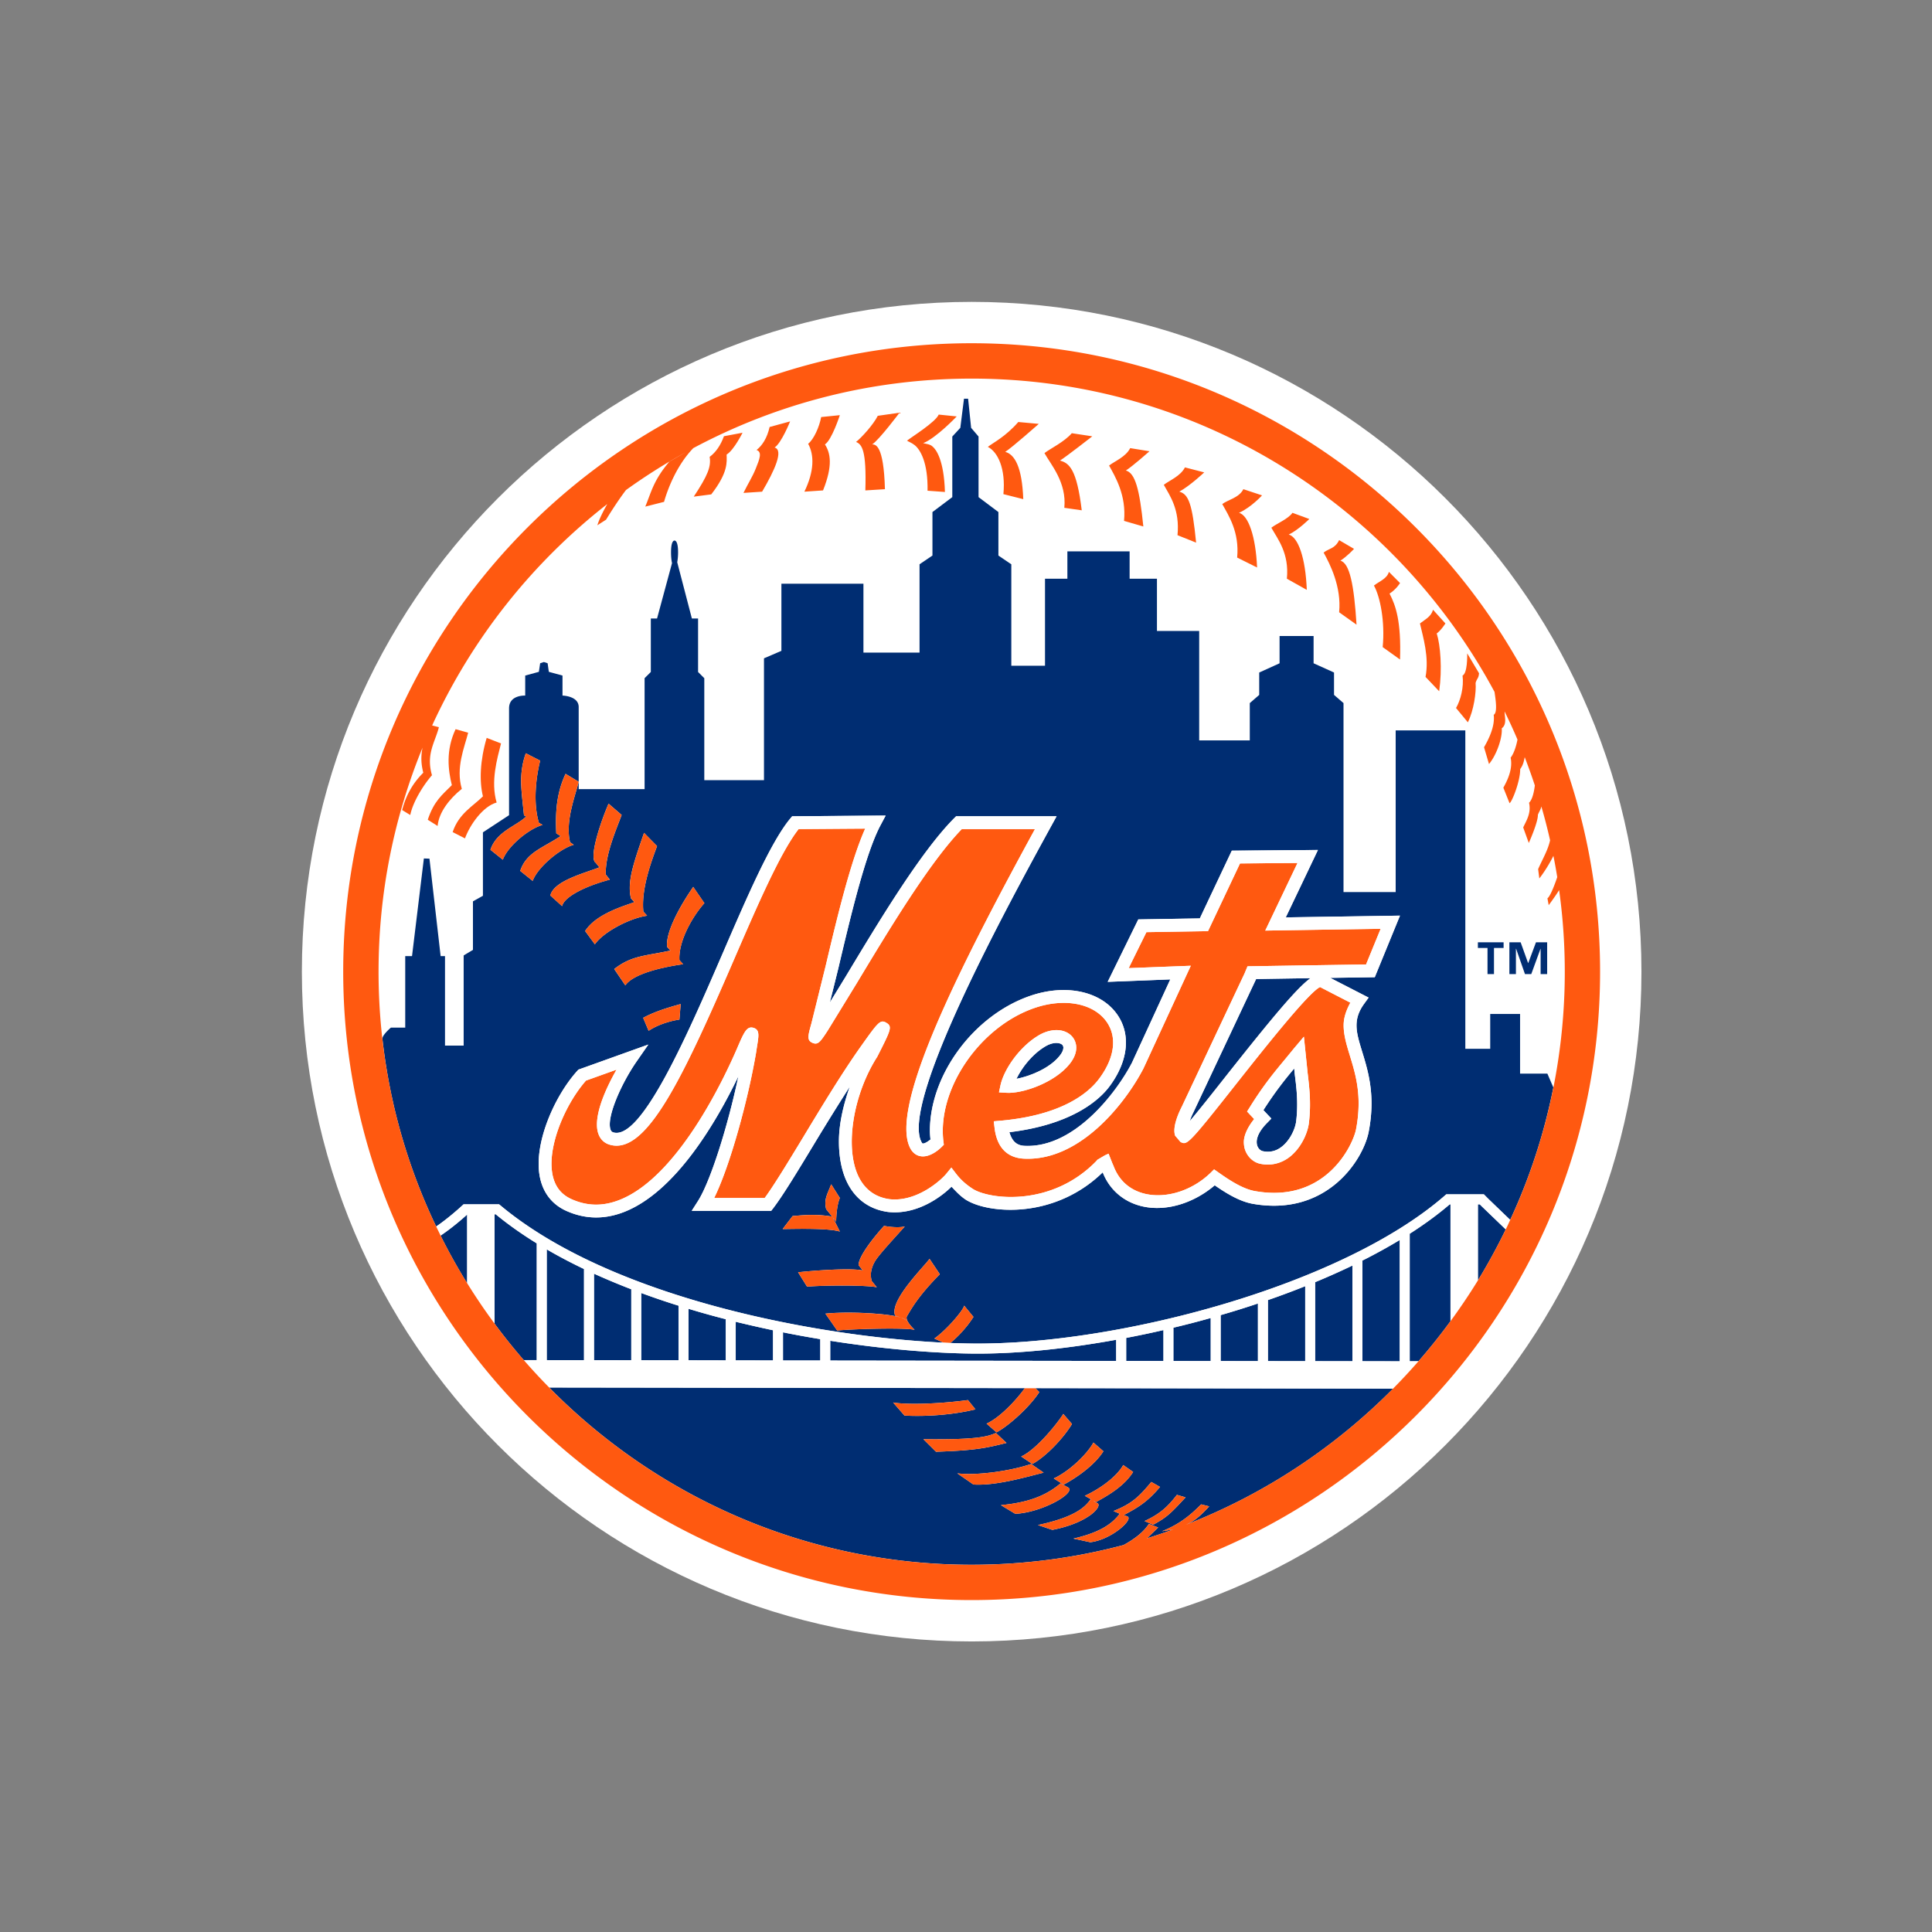 <svg width="512" height="512" xmlns="http://www.w3.org/2000/svg"><rect width="100%" height="100%" fill="#808080" stroke="none"/><g fill="none" fill-rule="evenodd"><path d="M257.494 435C355.527 435 435 355.527 435 257.5 435 159.475 355.527 80 257.494 80 159.47 80 80 159.474 80 257.5 80 355.528 159.47 435 257.494 435" fill="#FFF"/><path d="M391.956 178.413l-3.13-5.27c0 .698.083 5.23-1.233 5.896.383 3.092-.533 6.55-1.732 8.59l3.136 3.79c1.55-3.13 2.265-7.962 2.05-10.444.382-1.31.8-1.136.914-2.568m-8.91-13.185l-3.285-3.63c-.5 1.815-1.982 2.48-3.464 3.63.817 3.623 2.48 8.896 1.48 14.168l3.616 3.8c.833-5.94.334-12.2-.648-15.324 1.15-.825 2.3-2.642 2.3-2.642m-12.026-10.71l-2.95-2.965c-.5 1.817-2.48 2.466-3.964 3.623 1.65 2.965 2.966 9.56 2.315 16.316l4.598 3.29c.335-10.21-1.15-14.334-2.78-17.467 1.8-1.15 2.783-2.8 2.783-2.8m-15.81-5.93c1.816-1.157 3.615-3.13 3.615-3.13l-3.948-2.307c-1.15 2.305-2.63 2.14-4.114 3.287 1.648 2.973 4.78 9.062 4.114 15.824l4.613 3.29c-.663-10.542-1.812-16.305-4.277-16.964M342.518 135.9c-1.148 1.64-4.113 2.8-5.596 3.948 1.648 2.964 4.78 6.754 4.114 13.518l5.28 2.957c-.334-8.563-2.314-14-4.78-14.66 2.466-1.157 5.448-4.12 5.448-4.12m-23.072-3.958c1.647 2.966 4.595 7.42 3.948 14.175l5.28 2.632c-.35-8.238-2.316-13.843-4.782-14.492 3.282-1.49 6.097-4.622 6.097-4.622l-4.948-1.64c-1.15 2.307-4.113 2.798-5.595 3.947m-15.492-5.107c1.65 2.967 4.282 6.59 3.632 13.352l4.93 1.973c-1-10.22-1.982-12.85-4.448-13.51 2.966-1.648 6.597-5.105 6.597-5.105l-5.11-1.324c-1.15 2.31-4.13 3.467-5.596 4.615m-8.912-9.72c-1.15 2.31-4.097 3.457-5.596 4.614 1.65 2.965 4.616 7.904 3.968 14.667l5.114 1.483c-1-9.887-2.164-14.175-4.63-14.833 1.816-1.156 6.263-5.104 6.263-5.104m-20.59-4.782c-1.983 2.308-5.78 4.124-7.246 5.272 1.634 2.964 5.93 7.745 5.265 14.5l4.616.66c-1.316-10.87-3.298-12.52-5.763-13.178 1.816-1.158 8.56-6.43 8.56-6.43m-19.61-3.79c-3.462 3.956-6.6 5.43-8.073 6.59 2.63 1.322 4.775 5.77 4.122 12.523l5.268 1.328c-.316-8.58-2.298-11.87-4.78-12.528 1.818-1.16 8.897-7.42 8.897-7.42m-34.923 4.446c.278.232 1.23.54 2.048 1.2 1.466 1.19 3.53 4.604 3.39 12.067l4.607.334c-.248-8.57-2.397-11.31-3.23-12-.613-.667-1.92-.775-2.537-.933 3.484-1.383 8.89-7.088 8.89-7.088l-4.768-.49c-.828 1.97-6.925 5.76-8.403 6.91m-17.803-6.755l-4.946.5c-.49 2.63-1.97 5.93-3.452 7.08 1.64 2.974 1.64 7.255-.996 12.694l4.944-.333c2.63-6.587 1.984-9.886.5-12.192 1.817-1.15 3.95-7.745 3.95-7.745m15.82-.66l-5.764.827c-1.153 2.306-4.288 5.77-5.76 6.92 1.558.66 2.79 2.14 2.466 12.85l5.19-.325c-.325-11.87-2.553-11.87-3.386-11.87 1.813-1.15 7.252-8.404 7.252-8.404m-37.894 9.89c1.57.525.796 2.44-.208 4.93-.883 2.207-2.012 3.89-3.253 6.44l4.94-.326c3.303-5.606 5.77-11.044 3.303-11.702 1.81-1.15 4.116-6.92 4.116-6.92l-5.435 1.48c-.662 2.975-1.987 4.94-3.465 6.1m-12.425 1.815c.425 2.573-.466 4.87-4.21 10.543l4.635-.6c4.514-5.82 4.12-8.553 4.072-10.55 1.947-1.19 4.22-5.787 4.22-5.787l-4.93.926c-.875 2.4-2.157 4.28-3.79 5.47m-65.674 87.98c-1.65-5.606.683-10.928 1.678-14.876l-3.328-.94c-2.64 5.606-1.977 10.87-.99 14.833-2.637 2.632-4.736 4.224-6.385 9.17l2.613 1.65c.33-3.623 3.12-7.195 6.414-9.836m6.587-13.51c-1.77 6-1.975 11.538-.99 15.49-2.644 2.644-6.38 4.534-8.032 9.48l3.27 1.667c1.314-3.625 4.762-8.504 8.39-9.504-1.646-5.597.17-11.71 1.162-15.66" fill="#FF5910"/><path d="M157.415 360.457l9.882.018v-18.807a191.01 191.01 0 01-9.882-4.132m-12.525 22.907l9.882.016V336.3c-3.416-1.633-6.726-3.364-9.882-5.213m247.25-11.93h-.483v20.174a158.314 158.314 0 007.38-13.527l-6.446-6.198s-.21-.233-.45-.45m-116.715 49.76c-2.315 3.63-7.713 8.695-11.332 10.677l-2.64-2.315c3.574-1.633 7.843-6.213 10.14-9.41l-126.06-.168c28.53 28.985 68.18 46.976 111.964 46.976 13.913 0 27.422-1.813 40.265-5.23 3.698-2.03 5.53-3.845 6.713-5.594l2.45.95-2.982 2.88a158.913 158.913 0 006.947-2.348l-2.966.466c4.95-1.98 7.764-4.495 10.396-7.127l2.13.533c-3.03 3.28-4.13 3.862-6.112 4.844 20.773-8.094 39.413-20.47 54.836-36.044l-94.78-.135 1.036 1.048zm-35.718 6.23l-3.02-3.467c3.953.667 12.577.335 19.828-.648l1.982 2.465c-5.28 1.32-12.53 1.987-18.79 1.65zm5 6.262c14.114.165 16.913-.666 19.22-1.65l2.803 2.632c-5.276 1.316-8.15 2-18.69 2.333l-3.333-3.315zm13.274 12.01l-4.282-2.964c5.27.644 14.297-.67 19.56-2.487l3.315 2.3c-5.28 1.33-12.66 3.48-18.59 3.15zm7.27 5.465c6.593-.65 11.54-2.167 15.82-5.78l2.13 1.165c1.65 1.633-7.23 6.58-14.14 6.913l-3.81-2.298zm46.638-2.734l2.3.667c-3.966 4.285-4.95 5.28-8.58 7.25l-2.3-.967c4.298-1.98 6.264-3.96 8.58-6.945zm-6.78-3.414l2.314 1.316c-3.596 4.248-6.06 5.53-9.626 7.48l.9.3c1.982.666-4.1 6.213-9.745 6.878l-4.5-.966c7.76-1.768 10.56-4.335 12.277-6.567l.25.086-1.9-.817c4.932-1.983 6.75-3.766 10.03-7.714zm-7.447-4.483l2.63 1.833c-2.314 3.635-6.213 6-9.845 7.98l-.766-.43.764.584c2.315.317-1.35 5.25-11.56 7.214l-3.83-1.282c10.71-2.282 12.71-5.198 14.025-6.847l-1.6-.9c4.3-1.985 8.53-5.18 10.18-8.15zm-7.895-5.962l2.648 2.315c-2.315 3.635-6.896 6.867-10.527 8.848l-2.632-1.648c4.28-1.983 8.878-6.53 10.51-9.51zm-7.98-7.58l2.3 2.666c-2.3 3.798-6.865 8.613-10.496 10.595l-2.966-1.982c4.28-1.982 9.86-9.195 11.16-11.277zm102.41-55.553c-3.15 2.698-6.73 5.315-10.61 7.797v33.8h2.314a158.06 158.06 0 008.494-10.63v-30.967h-.198M280.803 279.82c.665-.817 1-1.582 1-2.166 0-.283-.085-.517-.234-.716-.57-.633-2.35-.95-4.55.367-3.53 2.1-6.28 5.73-7.648 8.595 3.53-.667 8.76-2.748 11.427-6.08m-138.55 49.69c-3.89-2.4-7.544-4.964-10.88-7.714h-.316v28.968a154.93 154.93 0 007.754 9.68h3.435m218.81.296l9.895.02v-32.15a145.95 145.95 0 01-9.893 5.447m-12.528 26.668l9.893.016v-25.364a200.348 200.348 0 01-9.894 4.414m-12.51 20.92l9.878.017V340.85a221.92 221.92 0 01-9.88 3.683m-219.258-17.09a153.82 153.82 0 007.043 12.626v-18.21c-.926.85-3.91 3.5-7.044 5.58" fill="#002D72"/><path d="M402.836 284.533V268.71h-7.914v9.226h-6.596V193.57h-18.458v42.836h-13.826v-50.08l-2.514-2.175v-5.93l-5.414-2.444v-7.222H339.1v7.223l-5.395 2.45v5.93l-2.498 2.173v9.877h-13.41v-29h-11.192V153.37h-7.245v-7.255h-16.492v7.254h-5.932v23.06h-8.928v-26.886l-3.42-2.315v-11.526l-5.264-3.955v-16.06l-1.966-2.3-.8-7.72h-1.09l-.975 7.72-2.124 2.3v16.057l-5.26 3.955v11.528l-3.42 2.317v23.404H228.82V154.69h-21.74v17.79l-4.618 1.982v32.29h-15.816v-27.02l-1.65-1.65v-14.17h-1.64L179.47 149a14.48 14.48 0 00.227-2.62c0-2.25-.426-3.124-.945-3.124-.504 0-.924.874-.924 3.123 0 1.104.1 2.112.266 2.85l-3.968 14.68h-1.65v14.17l-1.653 1.645v29.4h-17.456v-1.95c-.99 3.958-3.595 10.544-2.308 15.976l-.428-.266 1.41 1c-3.63.99-9.56 5.94-10.877 9.562l-3.3-2.65c1.637-4.9 5.823-5.99 10.72-9.23l-1.166-.725c-.196-4.813-.17-10.16 2.46-15.765l3.482 2.1v-19.8c0-2.965-4.292-3.04-4.292-3.04v-5.304l-3.622-.99-.32-2.274-.992-.324-.987.325-.337 2.274-3.623.99v5.306s-4.28-.25-4.28 3.373v28.325l-6.925 4.546v16.808l-2.645 1.48v12.86l-2.46 1.474v23.89h-4.946v-23.72h-1.158l-2.96-25.82-1.482-.05-3.14 25.87h-1.8v18.96h-3.798s-2.362 1.983-2.245 2.982a154.59 154.59 0 002.306 14.443c.05.282.112.55.18.832.178.832.357 1.682.556 2.53a155.612 155.612 0 0011.2 31.917c3.424-2.315 6.85-5.498 6.88-5.53l.38-.35h9.407l.373.3c29.154 24.354 83.27 34.715 117.42 36.363l-2.434-1.1c3.29-2.316 7.58-7.38 7.903-8.713l2.454 2.982c-1.5 2.4-3.964 5.196-6.15 6.91 2.12.086 4.16.135 6.1.15 38.25.35 97.584-15.322 124.97-39.21l.382-.333h9.962l1.23 1.247 5.747 5.53a155.068 155.068 0 0011.44-35.094l-1.583-3.665h-7.244zM133.26 227.835l-3.29-2.63c1.628-4.908 6.82-6.24 9.482-8.838l-.59-.284c-.652-6.595-1.494-10.86.48-16.457l3.807 1.948c-.996 3.957-1.988 10.878-.34 16.475l.99.562c-3.62.99-9.23 5.604-10.545 9.22zm43.503 23.07c-.333-3.954 3.348-10.676 6.946-15.865l2.96 4.306c-2.95 3.282-6.89 9.837-6.62 15.083l.984 1.09c-4.61.662-13.01 2.304-15.32 5.603l-2.94-4.315c4.602-3.613 8.187-3.44 14.89-4.897l-.904-1.01zm3.624 15.173l-.335 4.113c-2.923.45-6 1.52-8.157 2.987l-1.453-3.448.712-.368c3.295-1.65 6.93-2.632 9.233-3.28zm-9.707-45.363l3.444 3.507c-1.312 3.6-4.244 11.11-3.632 17.35l1 1.1c-4.615.658-11.543 4.28-13.846 7.58l-2.58-3.525c2.935-4.58 10.368-6.655 13.063-7.653l-.93-1.016c-.988-4.284.502-8.782 3.48-17.343zm-11.832 9.144l-.957-1.196c-1.89-1.158 1.08-10.345 3.387-15.684l3.465 2.99c-1.3 3.59-4.372 10.386-4.21 15.79l1.075 1.35c-6.268 1.65-12.04 4.466-12.652 7.014l-3.112-2.815c.93-3.84 8.7-5.81 13.01-7.454zm60.093 90.583c-.653-2.63.33-3.947 1.33-6.597l2.3 3.63c-.98 2.3-.98 6.263-.98 6.263l-.894-1.1 1.87 3.732c-3.294-1-12.514-.666-15.158-.666l2.644-3.45c3.92-.333 6.555-.5 10.47.15l-1.577-1.964zm-7.45 16.724c6.18-.65 14.43-1.1 17.17-.484l-1.134-1.398c-.033-2.2 3.665-7.014 6.754-10.413 0 0 3.352.683 5.495.15-2.852 3.198-5.742 6.28-7.345 8.414-1.55 2.08-1.997 4.33-1.38 6.096l1.303 1.6c-3.293-.65-15.182-.484-18.472-.15l-2.384-3.817zm28.88 11.61c-.694 1.117 1.83 3.466 2.01 3.63h.01-.01c-3.3-.664-17.23-.15-20.524.185l-3.115-4.464c6.263-.668 18.274-.018 20.64 1.316 2.318 1.3.16 0 .16 0l-2.32-.8c-1.644-3.948 7.78-13.076 9.11-15.042l2.73 4.08c-5.935 6.032-7.53 9.212-8.69 11.095zm123.956-89.81s-7.01.106-11.81.174l10.18 5.23-1.167 1.616c-1.483 2.036-2.033 3.867-2.033 5.767 0 2.115.683 4.314 1.5 6.98 1.133 3.698 2.466 8.03 2.466 13.693 0 2.266-.216 4.73-.734 7.446-1.417 7.464-11.11 22.64-30.768 19.14-3.496-.634-6.962-2.765-10.043-4.898-5.548 4.73-12.845 7.03-19.174 5.58-5.03-1.15-8.763-4.498-10.51-9.014-12.71 12.36-29.855 11.01-35.952 7.448l-.05-.015c-1.66-1.032-2.85-2.332-4.067-3.63-2.877 2.83-9.295 7.546-16.86 6.694-5.025-.7-8.822-3.53-10.983-8.214-1.346-2.93-1.996-6.546-1.996-10.477 0-4.664 1.166-9.646 2.877-14.54a708.416 708.416 0 00-9.435 15.19c-4.443 7.346-8.287 13.693-10.877 17.074l-.51.666h-21.07l1.672-2.618c3.256-5.13 7.83-19.488 10.702-33.046-5.817 12.076-16.65 30.682-30.36 35.995-5.204 2.017-10.343 1.9-15.282-.332-3.69-1.665-6.093-4.715-6.946-8.83-1.813-8.71 3.734-21.454 9.897-28.266l.292-.317 18.53-6.646-3.04 4.38c-4.21 6.047-8.104 14.993-6.984 18.14.175.5.44.667.776.768 7.5 2.148 19.86-26.452 28.896-47.336 6.58-15.24 12.805-29.634 17.96-35.84l.508-.607 21.907-.167 2.867-.017-1.34 2.523c-4.006 7.48-8.013 24.445-11.232 38.08 0 0-1.136 4.597-2.22 8.928 2.067-3.37 4.2-6.86 4.2-6.86 8.86-14.727 19.89-33.067 28.77-41.995l.5-.5h26.625l-1.383 2.515c-11.06 20.198-40.45 73.815-34.31 84.01.126.2.19.2.23.2.46.05 1.313-.466 2.04-1.068-.074-.765-.145-1.548-.145-2.33 0-14.675 11.46-30.483 26.49-35.7 9.328-3.24 18.555-1.36 22.97 4.666 1.665 2.265 2.483 4.88 2.483 7.68 0 3.713-1.466 7.743-4.365 11.625-2.85 3.813-10.227 10.16-26.52 12.126.65 2.164 1.733 3.496 3.965 3.612 13.177.7 24.438-14.14 28.52-22.02 0 0 8.292-18.02 10.16-22.084-3.832.157-16.593.65-16.593.65l8.112-16.543s14.442-.242 16.307-.266c.8-1.723 8.478-17.956 8.478-17.956l22.823-.183s-6.762 14.194-8.53 17.867c4.55-.065 30.27-.465 30.27-.465l-6.68 16.323z" fill="#002D72"/><path d="M315.282 297.127c2.382-2.8 6.08-7.464 9.527-11.844 12.84-16.24 18.97-23.508 22.483-26.057-7.196.108-13.426.21-14.408.225-.068.138-16.642 35.36-16.642 35.36-.448.888-.716 1.62-.966 2.32m17.76 5.51c0 .3.03.6.115.887.267.9.95 1.434 1.5 1.55 1.75.366 3.364.03 4.797-1.017 2.3-1.634 3.796-4.798 4.046-6.915.2-1.6.265-3.08.265-4.48 0-2.83-.297-5.33-.632-7.945 0 0-.1-.95-.15-1.567-2.516 2.996-5.148 6.313-8.164 11.043.482.518 2.1 2.232 2.1 2.232l-1.15 1.184c-1.764 1.766-2.73 3.55-2.73 5.03m-138.06 57.87l9.89.015v-7.994a355.2 355.2 0 01-9.89-2.25m-25.048 10.195l9.887.016V346.02a198.13 198.13 0 01-9.888-3.362m37.573 17.888h9.882v-5.664a286.32 286.32 0 01-9.882-1.8m-25.046 7.412l9.886.02V349.6a228.05 228.05 0 01-9.887-2.763m141.035 13.86l9.88.016v-15.277a232.444 232.444 0 01-9.88 3.082m-103.467 6.795v5.248l75.784.1v-5.61c-13.56 2.464-26.636 3.763-37.916 3.664-10.47-.103-23.68-1.168-37.867-3.4m90.94 5.365l9.894.017V349.28a237.864 237.864 0 01-9.894 2.566m-12.51 8.81l9.88.02v-8.197a246.965 246.965 0 01-9.88 2.08" fill="#002D72"/><path d="M142.816 218.05c-1.65-5.598-.658-12.52.334-16.476l-3.806-1.948c-1.973 5.597-1.133 9.862-.48 16.457l.588.284c-2.66 2.598-7.854 3.93-9.483 8.837l3.29 2.63c1.31-3.614 6.92-8.227 10.543-9.218" fill="#FF5910"/><path d="M147.422 220.848l1.167.725c-4.9 3.24-9.09 4.33-10.72 9.228l3.294 2.65c1.316-3.62 7.246-8.57 10.878-9.56l-1.41-1 .423.27c-1.288-5.43 1.316-12.02 2.307-15.976l-3.482-2.1c-2.634 5.608-2.66 10.954-2.462 15.77m14.18 12.266l-1.075-1.35c-.16-5.405 2.91-12.2 4.21-15.79l-3.465-2.99c-2.305 5.337-5.27 14.524-3.38 15.683l.958 1.19c-4.31 1.64-12.08 3.615-13.014 7.455l3.114 2.815c.615-2.55 6.387-5.365 12.654-7.014m6.525 5.952c-2.693 1-10.128 3.075-13.064 7.654l2.58 3.524c2.306-3.296 9.236-6.92 13.85-7.58l-1-1.1c-.61-6.237 2.32-13.75 3.634-17.35l-3.443-3.505c-2.972 8.563-4.463 13.06-3.48 17.34m4.697 35.12c2.156-1.465 5.234-2.53 8.157-2.98l.335-4.113c-2.304.648-5.94 1.633-9.234 3.28l-.712.367m-4.722-8.6c2.31-3.3 10.71-4.94 15.32-5.61l-.984-1.092c-.27-5.248 3.673-11.803 6.622-15.084l-2.964-4.306c-3.6 5.188-7.28 11.91-6.946 15.864l.908 1.01c-6.705 1.456-10.29 1.282-14.89 4.897m47.266 65.45l-2.644 3.45c2.645 0 11.864-.335 15.16.665l-1.87-3.73.89 1.098s0-3.964.98-6.262l-2.3-3.63c-.994 2.65-1.98 3.966-1.322 6.597l1.578 1.966c-3.915-.65-6.55-.483-10.47-.15m22.304 18.872l-1.303-1.6c-.615-1.764-.17-4.013 1.38-6.095 1.604-2.13 4.494-5.214 7.346-8.413-2.145.532-5.496-.15-5.496-.15-3.09 3.398-6.79 8.213-6.755 10.41l1.136 1.4c-2.74-.617-10.994-.167-17.17.482l2.392 3.81c3.287-.33 15.176-.495 18.47.15" fill="#FF5910"/><path d="M237.218 348.648l2.32.8s2.156 1.3-.164 0c-2.365-1.333-14.376-1.984-20.64-1.316l3.117 4.464c3.3-.335 17.23-.85 20.53-.184-.182-.165-2.706-2.514-2.01-3.63 1.162-1.883 2.756-5.064 8.69-11.095l-2.728-4.08c-1.33 1.965-10.755 11.093-9.11 15.04m20.76.35l-2.458-2.982c-.323 1.333-4.612 6.396-7.902 8.712l2.436 1.1c.596.032 1.188.05 1.775.083 2.187-1.715 4.65-4.514 6.15-6.913m-1.466 22.04c-7.25.982-15.874 1.316-19.827.647l3.02 3.466c6.258.334 13.508-.334 18.79-1.65m5.43 6.263c-2.308.984-5.107 1.817-19.22 1.65l3.33 3.315c10.54-.335 13.414-1.018 18.69-2.333m6.53 5.58c-5.263 1.817-14.29 3.13-19.56 2.484l4.283 2.96c5.93.334 13.31-1.817 18.593-3.148m6.628 3.998l-2.13-1.165c-4.28 3.614-9.226 5.13-15.82 5.78l3.81 2.3c6.91-.335 15.79-5.283 14.14-6.914m-21.75-16.99l2.64 2.314c3.62-1.982 9.02-7.046 11.334-10.678l-1.033-1.048h-2.8c-2.3 3.2-6.567 7.78-10.14 9.41m12.14 10.695c3.63-1.982 8.196-6.797 10.495-10.594l-2.3-2.665c-1.3 2.082-6.88 9.295-11.16 11.277m11.26 7.463c3.63-1.982 8.212-5.212 10.527-8.844l-2.644-2.314c-1.633 2.982-6.23 7.53-10.51 9.513m9.827 5.493c-1.317 1.65-3.315 4.565-14.026 6.847l3.83 1.282c10.21-1.965 13.876-6.897 11.56-7.213l-.766-.58.768.43c3.63-1.98 7.53-4.346 9.845-7.98l-2.63-1.83c-1.65 2.964-5.88 6.162-10.18 8.144m9.494 4.864l-.25-.086c-1.716 2.232-4.514 4.797-12.277 6.563l4.497.966c5.646-.665 11.727-6.212 9.745-6.877l-.9-.3c3.565-1.95 6.03-3.233 9.63-7.48l-2.316-1.317c-3.28 3.945-5.096 5.73-10.028 7.71m10.526 3.617c3.63-1.966 4.615-2.966 8.58-7.245l-2.3-.667c-2.314 2.984-4.282 4.965-8.58 6.947" fill="#FF5910"/><path d="M393.24 316.516h-9.96l-.384.333c-27.385 23.882-86.72 39.56-124.97 39.21a192.17 192.17 0 01-6.1-.15c-.586-.036-1.177-.05-1.774-.088-34.15-1.648-88.267-12.01-117.422-36.362l-.374-.3h-9.407l-.38.35c-.03.03-3.46 3.215-6.88 5.53.38.8.78 1.6 1.17 2.398 3.13-2.08 6.12-4.73 7.043-5.58v18.208a158.37 158.37 0 007.25 10.692V321.79h.317c3.337 2.748 6.99 5.315 10.88 7.712v30.934h-3.44a162.272 162.272 0 006.722 7.262l126.06.168h2.8l94.78.133a163.788 163.788 0 006.73-7.246h-2.315v-33.8c3.88-2.48 7.462-5.096 10.61-7.796h.2v30.965a162.785 162.785 0 007.263-10.793v-20.17h.485c.233.216.45.45.45.45l6.445 6.196c.42-.833.8-1.683 1.184-2.515l-5.747-5.53-1.238-1.244zm-238.468 43.94l-9.882-.015v-29.35c3.156 1.85 6.466 3.58 9.882 5.217v24.154zm12.527.02l-9.887-.02v-22.92a191.01 191.01 0 009.882 4.132v18.807zm12.52.015l-9.89-.01v-17.83c3.252 1.2 6.55 2.332 9.886 3.365v14.476zm12.523.02l-9.887-.02v-13.653c3.277 1 6.574 1.915 9.886 2.764v10.91zm12.52.018l-9.89-.016v-10.23c3.3.8 6.605 1.55 9.89 2.25v7.996zm12.52.018H207.5v-7.463a289.91 289.91 0 009.883 1.8v5.663zm78.423.115l-75.784-.1v-5.246c14.188 2.233 27.397 3.298 37.866 3.4 11.28.098 24.357-1.2 37.916-3.666v5.613zm12.525.018l-9.877-.018v-6.098a249.59 249.59 0 009.878-2.08v8.195zm12.528.018l-9.895-.018v-8.83a239.795 239.795 0 009.893-2.564v11.413zm12.51.014l-9.88-.018v-12.175a232.95 232.95 0 009.88-3.083v15.275zm12.525.016l-9.878-.018v-16.174a221.92 221.92 0 009.877-3.68v19.87zm12.525.016l-9.893-.015v-20.94a199.73 199.73 0 009.894-4.413v25.37zm12.528.02l-9.894-.02V334.06a144.952 144.952 0 009.894-5.448v32.15z" fill="#FFF"/><path d="M257.494 90.96c-91.83 0-166.54 74.71-166.54 166.54s74.712 166.538 166.54 166.538c91.837 0 166.545-74.708 166.545-166.537 0-91.83-74.71-166.54-166.55-166.54zM400.22 323.296c-.384.833-.767 1.683-1.184 2.514a158.726 158.726 0 01-7.38 13.526 162.785 162.785 0 01-7.26 10.794 158.53 158.53 0 01-8.496 10.63 161.28 161.28 0 01-6.73 7.244c-15.425 15.574-34.064 27.95-54.836 36.046 1.982-.982 3.08-1.567 6.113-4.846l-2.13-.532c-2.633 2.63-5.45 5.146-10.395 7.128l2.966-.466a160.91 160.91 0 01-6.947 2.35l2.987-2.883-2.448-.944c-1.184 1.75-3.015 3.565-6.713 5.597-12.844 3.415-26.35 5.23-40.266 5.23-43.785 0-83.434-17.99-111.963-46.975a162.27 162.27 0 01-6.72-7.26 154.808 154.808 0 01-7.755-9.68 158.37 158.37 0 01-7.25-10.694 154.516 154.516 0 01-7.042-12.625c-.392-.8-.79-1.6-1.174-2.4a155.437 155.437 0 01-11.198-31.915c-.2-.85-.378-1.697-.557-2.53-.067-.284-.13-.55-.18-.834a156.884 156.884 0 01-3.34-32.26c0-21.005 4.148-41.06 11.66-59.384-.494 2.358-.382 4.365.19 6.656-2.636 2.64-4.48 5.656-5.602 9.888l2.154 1.316c.688-3.45 3.45-7.905 5.753-10.546-1.636-5.604.842-8.77 1.833-12.726l-1.787-.46c10.58-23.095 26.597-43.2 46.407-58.675-.975 1.724-2.106 3.913-2.627 5.622l2.31-1.482s2.69-4.464 5.277-7.855a159.33 159.33 0 0115.776-9.995l-4.297 2.49c-4.25 4.997-4.814 8.222-6.364 11.894l4.975-1.258c.883-3.146 3.266-9.61 7.75-14.24 22.01-11.752 47.12-18.422 73.775-18.422 59.886 0 112.023 33.648 138.56 83.028.215 1.558.9 5.506-.217 6.063.385 3.1-1.383 6.555-2.564 8.603l1.315 4.45c2.05-2.474 3.583-6.98 3.38-9.462 1.418-1.056.77-3.04.75-4.47 1.202 2.448 2.35 4.93 3.417 7.446-.164.908-.75 3.473-1.815 4.797.6 2.873-.716 5.805-1.93 7.952l1.646 4.123c.736-.5 2.87-6.014 2.817-9.055.8-1.05 1-2.182 1.2-3.157.95 2.474 1.85 4.965 2.682 7.496-.15 1.25-.55 3.665-1.534 4.59.617 2.765-.716 4.73-1.55 6.546l1.484 4.114s2.48-5.514 2.412-7.497c.4-.924.783-1.465.916-2.19a148.188 148.188 0 012.314 8.97c-.55 2.582-2.015 5.014-3.166 7.645l.316 2.473s1.983-2.472 3.73-5.986c.385 1.875.716 3.75 1.018 5.64-.317.95-1.732 5.037-2.6 5.613l.335 1.816s1.748-2.34 2.764-4a157.238 157.238 0 01-1.516 52.327 155.39 155.39 0 01-11.45 35.093z" fill="#FF5910"/><path d="M343.85 228.702c-3.747.025-13.625.108-15.242.124-.817 1.732-8.477 17.94-8.477 17.94s-14.504.242-16.32.266a4779.41 4779.41 0 00-4.7 9.536l16.46-.633s-12.494 27.115-12.528 27.18c-4.8 9.262-16.892 24.737-31.767 23.94-3.098-.17-6.935-1.717-7.708-8.147l-.21-1.75 1.75-.15c16.646-1.467 23.542-7.596 26.173-11.127 4.18-5.61 4.847-11.173 1.867-15.253-3.532-4.81-11.21-6.2-19.09-3.466-14.53 5.047-25.744 21.573-24.04 35.398l.104.817-.585.584c-.46.465-2.857 2.73-5.343 2.48-1.114-.117-2.057-.7-2.76-1.782-.84-1.383-1.237-3.248-1.237-5.547 0-14.592 15.982-46.27 34.077-79.385h-19.395c-8.524 8.795-19.205 26.502-27.84 40.844 0 0-7.54 12.32-7.762 12.655-1.865 2.848-2.498 3.797-3.99 3.13-.74-.333-1.036-.782-1.036-1.55 0-.798.324-1.947.8-3.665l3.76-15.18c3.14-13.3 6.68-27.895 10.472-36.37-3.78.02-16.215.113-17.644.13-4.785 6.104-10.735 19.79-17.057 34.405-13.64 31.553-23.297 52.025-32.957 49.244-1.47-.417-2.525-1.417-3.05-2.9-.26-.732-.377-1.565-.377-2.465 0-4.363 2.74-10.244 5.19-14.54-3.674 1.315-7.523 2.697-8.09 2.896-4.838 5.48-9.153 14.86-9.153 22.04 0 1.03.097 2.03.283 2.964.642 3.082 2.282 5.18 5 6.413 4.144 1.864 8.284 1.95 12.66.25 15.526-6.014 27.848-32.318 31.26-40.23 1.852-4.314 2.552-5.913 4.33-5.413.98.3 1.294.933 1.294 1.98 0 .75-.154 1.717-.353 2.933 0 0-.247 1.6-.247 1.634-2.163 12.71-6.903 30-11.11 38.547h13.39c2.474-3.382 6.05-9.26 10.203-16.108 4.838-8.013 10.34-17.09 15.246-24.005 4.593-6.463 5.18-7.297 6.812-6.297 1.624.967 1.174 1.87-2.428 8.963-6.393 9.996-8.62 23.838-5.085 31.518 1.677 3.614 4.494 5.713 8.316 6.247 7.274.818 13.71-5.08 15.04-6.712l1.36-1.666 1.316 1.714c1.225 1.58 2.69 2.88 4.572 4.066 4.78 2.763 20.91 4.53 32.604-7.58l.18-.25 2-1.184.985-.45.732 1.85s.35.915.533 1.264c1.85 5.05 5.613 6.866 8.446 7.53 5.662 1.3 12.425-.864 17.257-5.495l1-.983 1.167.82c2.98 2.116 6.46 4.364 9.64 4.93 18.876 3.363 26.054-12.345 26.82-16.41a35.96 35.96 0 00.668-6.83c0-5.145-1.218-9.08-2.317-12.674-.85-2.782-1.65-5.38-1.65-8.03 0-1.932.65-3.914 1.785-5.983-2.482-1.283-7.164-3.69-8.03-4.14-3.013 1.374-15.058 16.603-22.337 25.814-12.76 16.175-12.91 16.092-14.64 15.243l-1.434-1.686c-.734-2.197.798-5.76 1.782-7.677 0 0 16.608-35.293 16.59-35.226l.817-1.972s29.318-.46 31.417-.485c.567-1.408 2.7-6.596 3.864-9.445-4.33.05-30.582.466-30.582.466s6.8-14.25 8.55-17.913zm-78.694 58.83c.89-4.03 4.902-10.062 10.116-13.16 3.33-1.963 6.98-1.83 8.862.335a4.484 4.484 0 011.08 2.948c0 1.266-.48 2.716-1.747 4.297-4.05 5.065-12.61 7.914-16.758 7.646l-1.97-.115.412-1.95zm65.336 7.03l.7-1.1c3.6-5.814 6.596-9.41 9.477-12.875l2.26-2.766 2.616-3.093.983 9.578c.464 3.933.964 7.996.35 13.244-.335 2.83-2.184 6.945-5.43 9.294-2.23 1.58-4.83 2.13-7.496 1.567-1.882-.4-3.465-1.934-4.065-3.914a6.888 6.888 0 01-.25-1.85c0-1.55.82-3.697 2.733-6.08-.5-.518-1.883-2-1.883-2z" fill="#FF5910"/><path d="M329.89 304.49c.6 1.982 2.184 3.515 4.065 3.914 2.666.567 5.265.016 7.495-1.566 3.248-2.35 5.097-6.464 5.432-9.295.615-5.25.115-9.312-.35-13.243l-.983-9.578-2.62 3.097-2.266 2.76c-2.882 3.466-5.88 7.063-9.477 12.877l-.7 1.1s1.383 1.482 1.88 2c-1.914 2.38-2.732 4.53-2.732 6.08 0 .75.12 1.364.25 1.85zm4.932-10.295c3.014-4.73 5.646-8.045 8.162-11.043.05.615.15 1.566.15 1.566.335 2.615.634 5.114.634 7.945 0 1.4-.067 2.88-.266 4.48-.25 2.117-1.75 5.28-4.047 6.914-1.434 1.05-3.05 1.383-4.8 1.016-.547-.115-1.23-.648-1.497-1.55a3.102 3.102 0 01-.117-.882c0-1.48.97-3.26 2.737-5.03l1.15-1.18c-.002 0-1.617-1.715-2.1-2.23z" fill="#FFF"/><path d="M349.265 225.254l-22.823.184s-7.678 16.233-8.477 17.957c-1.866.025-16.307.266-16.307.266l-8.112 16.546s12.76-.49 16.592-.65a62490.24 62490.24 0 01-10.16 22.085c-4.083 7.88-15.343 22.72-28.52 22.02-2.23-.116-3.312-1.45-3.963-3.613 16.29-1.966 23.67-8.313 26.518-12.126 2.9-3.882 4.365-7.914 4.365-11.627 0-2.8-.818-5.414-2.483-7.68-4.414-6.025-13.643-7.908-22.97-4.667-15.03 5.217-26.49 21.027-26.49 35.7 0 .784.072 1.568.147 2.333-.73.6-1.582 1.114-2.04 1.064-.038 0-.105 0-.23-.2-6.142-10.194 23.25-63.81 34.31-84.007l1.384-2.517h-26.624l-.5.5c-8.882 8.93-19.91 27.27-28.77 41.992 0 0-2.133 3.49-4.2 6.863 1.084-4.33 2.22-8.928 2.22-8.928 3.218-13.634 7.225-30.6 11.23-38.08l1.34-2.524-2.864.016-21.905.165-.507.607c-5.155 6.205-11.38 20.596-17.962 35.84-9.036 20.885-21.396 49.485-28.897 47.335-.334-.1-.6-.268-.775-.768-1.12-3.15 2.773-12.095 6.985-18.14l3.04-4.38-18.532 6.644-.29.318c-6.165 6.81-11.712 19.556-9.9 28.267.854 4.112 3.257 7.162 6.947 8.83 4.938 2.23 10.077 2.347 15.284.33 13.71-5.313 24.54-23.92 30.358-35.995-2.874 13.56-7.446 27.92-10.703 33.05l-1.67 2.616h21.07l.51-.664c2.59-3.38 6.435-9.73 10.878-17.074a712.104 712.104 0 019.437-15.193c-1.71 4.897-2.877 9.877-2.877 14.54 0 3.93.65 7.547 1.994 10.478 2.16 4.68 5.96 7.51 10.98 8.21 7.568.85 13.986-3.863 16.863-6.694 1.22 1.297 2.41 2.597 4.067 3.63l.05.016c6.095 3.565 23.24 4.914 35.95-7.446 1.75 4.518 5.48 7.864 10.51 9.014 6.33 1.448 13.626-.85 19.173-5.58 3.08 2.132 6.547 4.265 10.043 4.898 19.657 3.5 29.35-11.675 30.767-19.137.518-2.715.734-5.18.734-7.445 0-5.664-1.335-9.995-2.468-13.693-.816-2.665-1.5-4.865-1.5-6.98 0-1.9.55-3.73 2.033-5.767l1.166-1.615-10.18-5.23c4.8-.07 11.81-.176 11.81-.176l6.68-16.316s-25.72.4-30.265.465c1.765-3.68 8.528-17.87 8.528-17.87zm16.622 20.896c-1.165 2.85-3.297 8.038-3.863 9.445-2.1.025-31.416.484-31.416.484l-.817 1.97c.02-.07-16.59 35.224-16.59 35.224-.98 1.916-2.51 5.48-1.78 7.678l1.436 1.684c1.732.85 1.88.93 14.64-15.244 7.28-9.212 19.323-24.44 22.34-25.814.864.45 5.546 2.856 8.028 4.14-1.132 2.067-1.78 4.05-1.78 5.982 0 2.65.8 5.248 1.65 8.03 1.097 3.598 2.313 7.53 2.313 12.675 0 2.066-.184 4.316-.667 6.83-.768 4.065-7.946 19.773-26.82 16.41-3.18-.568-6.66-2.816-9.644-4.933l-1.167-.816-1 .985c-4.83 4.63-11.596 6.797-17.258 5.497-2.834-.664-6.598-2.48-8.447-7.528-.184-.35-.533-1.265-.533-1.265l-.732-1.85-.983.45-1.998 1.183-.185.25c-11.693 12.11-27.824 10.344-32.604 7.58-1.882-1.184-3.35-2.484-4.572-4.065l-1.318-1.716-1.36 1.666c-1.33 1.633-7.764 7.53-15.04 6.712-3.822-.533-6.64-2.63-8.316-6.247-3.537-7.68-1.308-21.52 5.085-31.516 3.6-7.095 4.05-7.995 2.426-8.962-1.636-1-2.22-.166-6.816 6.297-4.905 6.913-10.406 15.992-15.244 24.004-4.152 6.848-7.73 12.727-10.202 16.11h-13.39c4.207-8.545 8.945-25.836 11.112-38.547 0-.032.246-1.633.246-1.633.2-1.216.355-2.183.355-2.932 0-1.046-.316-1.68-1.294-1.98-1.776-.5-2.476 1.1-4.33 5.414-3.41 7.912-15.732 34.215-31.257 40.227-4.377 1.7-8.515 1.616-12.66-.25-2.72-1.23-4.36-3.33-5-6.413a15.192 15.192 0 01-.284-2.965c0-7.18 4.314-16.558 9.152-22.04.57-.198 4.416-1.58 8.09-2.896-2.45 4.296-5.19 10.177-5.19 14.54 0 .9.118 1.733.38 2.466.524 1.482 1.58 2.482 3.05 2.898 9.66 2.783 19.317-17.69 32.955-49.243 6.32-14.617 12.27-28.3 17.055-34.405 1.43-.016 13.866-.108 17.646-.133-3.793 8.476-7.332 23.07-10.473 36.37l-3.76 15.18c-.474 1.713-.8 2.864-.8 3.663 0 .767.296 1.216 1.037 1.55 1.49.666 2.124-.283 3.99-3.13.22-.336 7.762-12.657 7.762-12.657 8.633-14.342 19.316-32.05 27.84-40.844h19.394c-18.096 33.114-34.08 64.794-34.08 79.384 0 2.3.395 4.164 1.236 5.547.704 1.083 1.645 1.665 2.762 1.782 2.486.25 4.884-2.016 5.343-2.484l.586-.583-.105-.817c-1.704-13.824 9.51-30.35 24.04-35.397 7.88-2.736 15.56-1.344 19.09 3.466 2.98 4.08 2.313 9.644-1.867 15.256-2.63 3.534-9.526 9.66-26.17 11.128l-1.75.15.208 1.75c.775 6.43 4.61 7.98 7.71 8.146 14.875.8 26.97-14.676 31.766-23.937.033-.068 12.527-27.18 12.527-27.18s-12.543.483-16.458.632c1.482-3.016 4.065-8.262 4.698-9.536 1.816-.027 16.324-.268 16.324-.268s7.662-16.21 8.477-17.94c1.618-.016 11.496-.1 15.244-.124-1.75 3.664-8.545 17.915-8.545 17.915s26.248-.417 30.577-.468zM347.3 259.226c-3.516 2.55-9.647 9.816-22.49 26.057-3.447 4.38-7.145 9.044-9.526 11.844.25-.7.517-1.433.966-2.315 0 0 16.574-35.226 16.64-35.36.982-.017 7.213-.118 14.41-.226z" fill="#FFF"/><path d="M283.468 281.95c1.265-1.58 1.75-3.03 1.75-4.296 0-1.2-.45-2.216-1.083-2.948-1.88-2.166-5.53-2.3-8.86-.335-5.214 3.1-9.228 9.13-10.117 13.16l-.416 1.95 1.97.12c4.145.27 12.706-2.58 16.756-7.645zm-6.447-4.645c2.2-1.317 3.98-1 4.55-.367.15.2.235.433.235.716 0 .584-.333 1.35-1 2.165-2.664 3.33-7.894 5.41-11.427 6.08 1.367-2.87 4.117-6.5 7.648-8.6z" fill="#FFF"/><path d="M405 255.228h-.033l-1.984-5.513h-2.98v8.428h1.733v-6.712h.05l2.348 6.717h1.666l2.448-6.712h.034v6.713h1.732v-8.428h-2.964m-15.393 1.496h2.55v6.93h1.715v-6.93h2.548v-1.5h-6.813" fill="#002D72"/></g></svg>